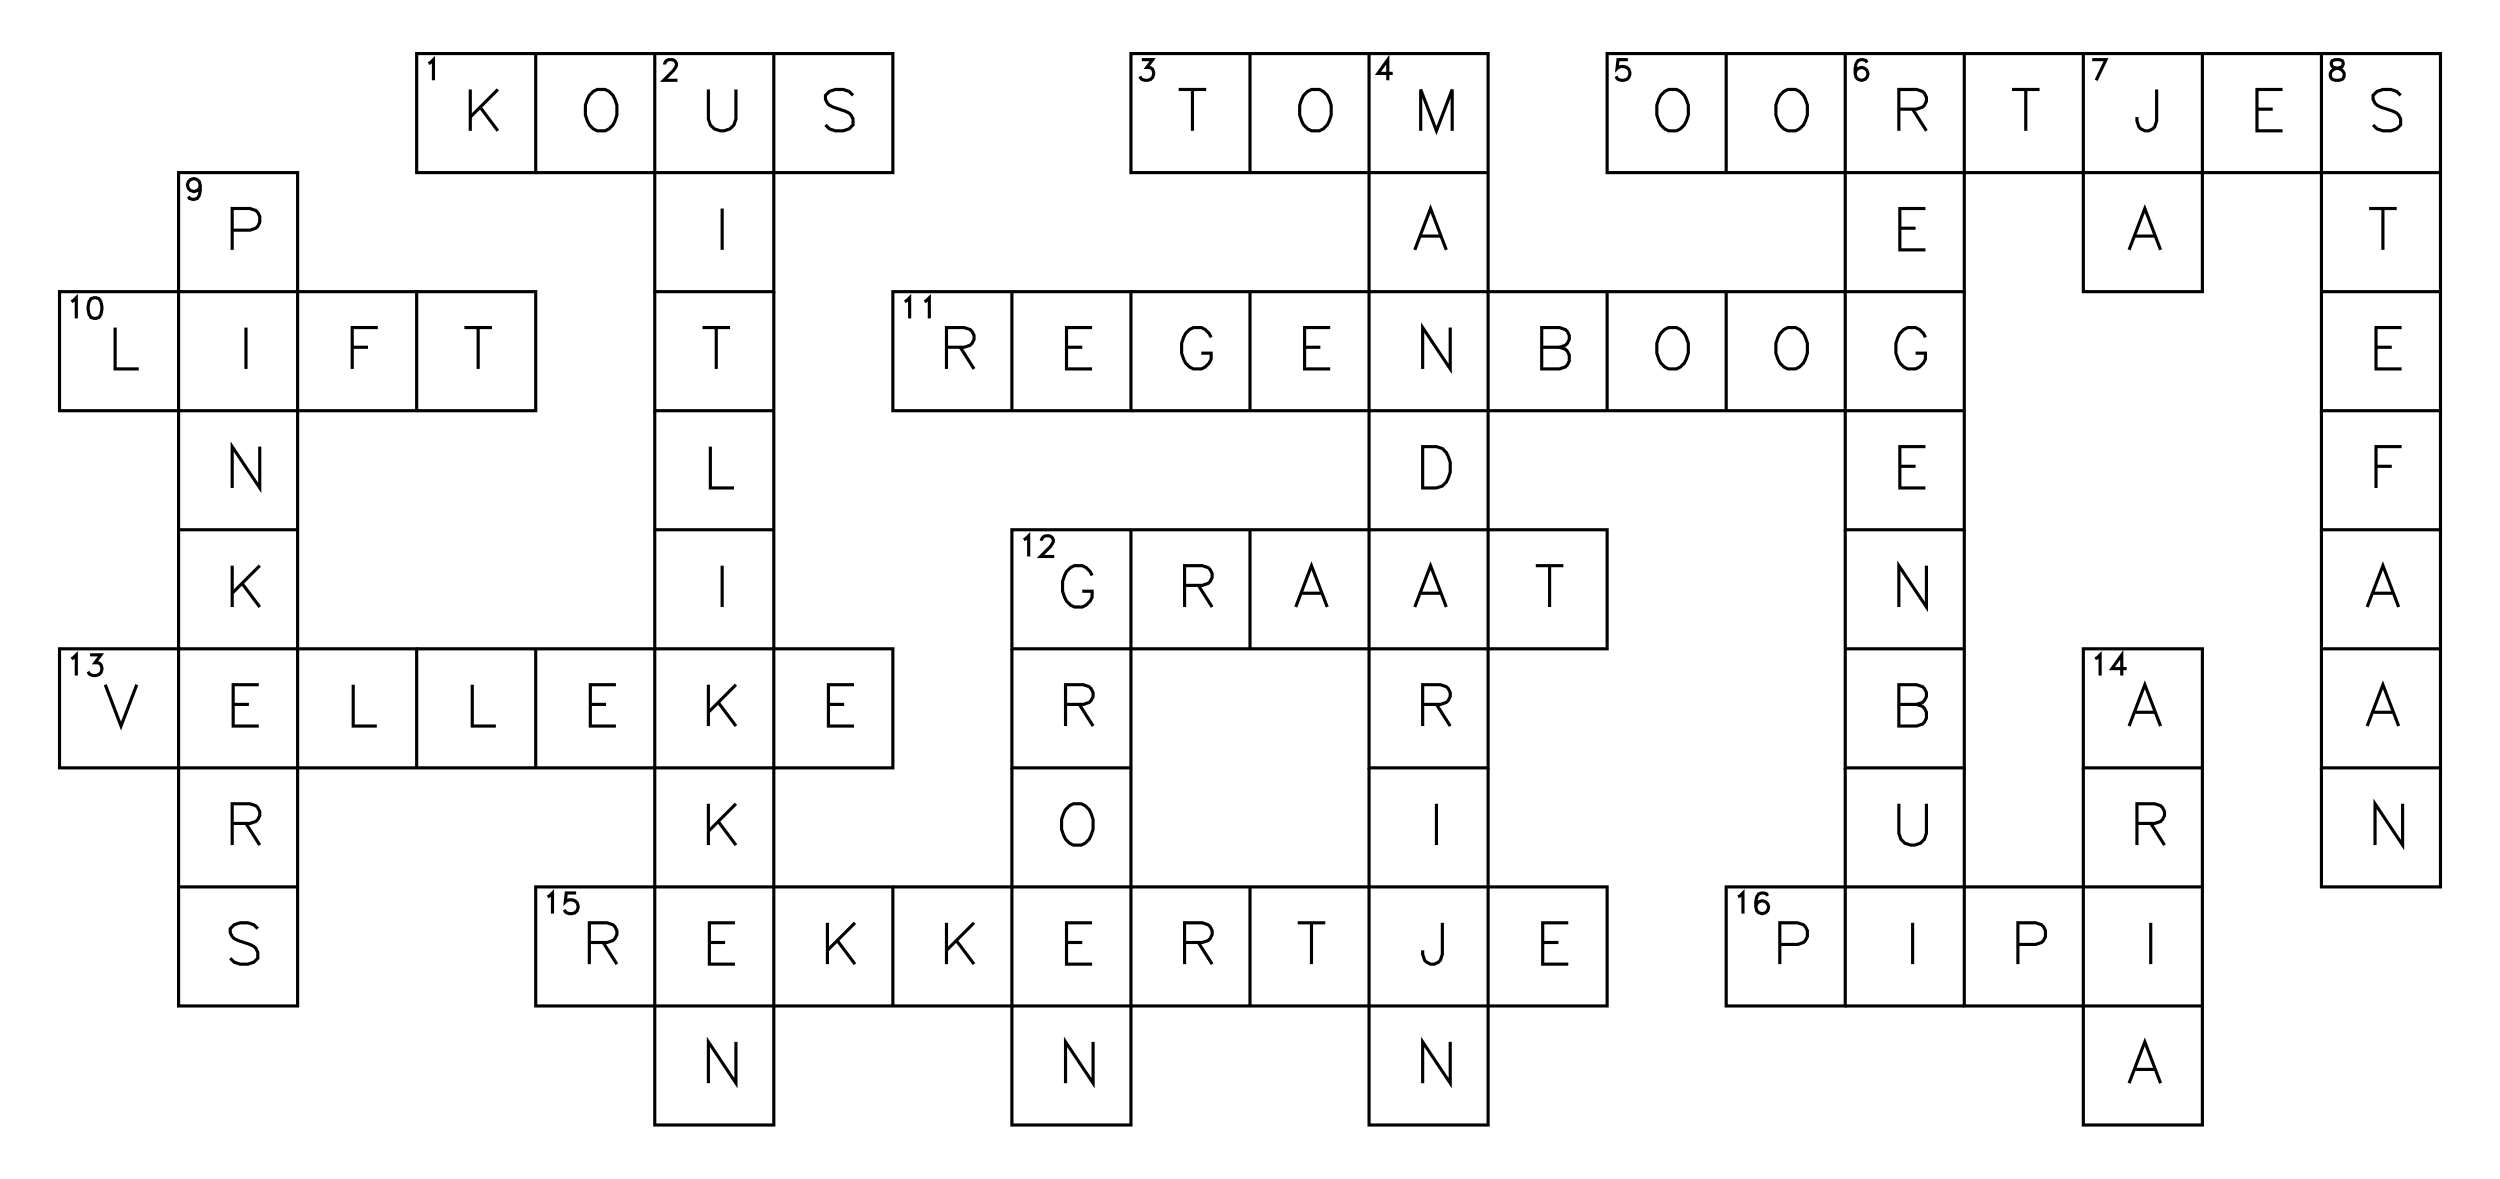 <?xml version="1.0" encoding="utf-8" ?>
<svg xmlns="http://www.w3.org/2000/svg" xmlns:cc="http://creativecommons.org/ns" xmlns:dc="http://purl.org/dc/elements/1.1/" xmlns:ev="http://www.w3.org/2001/xml-events" xmlns:inkscape="http://www.inkscape.org/namespaces/inkscape" xmlns:rdf="http://www.w3.org/1999/02/22-rdf-syntax-ns" xmlns:sodipodi="http://sodipodi.sourceforge.net/DTD/sodipodi-0.dtd" xmlns:xlink="http://www.w3.org/1999/xlink" baseProfile="tiny" height="9.9cm" version="1.2" viewBox="0 0 793.701 374.173" width="21.0cm">
  <defs/>
  <g fill="none" id="layer1" inkscape:groupmode="layer" inkscape:label="1" stroke="#000000" style="display:inline">
    <polygon points="132.284,17.008 132.284,54.803 132.284,54.803 170.079,54.803 170.079,54.803 207.874,54.803 207.874,54.803 207.874,17.008 207.874,17.008 170.079,17.008 170.079,17.008"/>
    <line x1="170.079" x2="170.079" y1="54.803" y2="17.008"/>
    <polyline points="136.048,20.177 136.673,19.865 136.673,19.865 137.611,18.927 137.611,18.927 137.611,25.49"/>
    <line x1="149.306" x2="149.306" y1="28.405" y2="41.531"/>
    <line x1="158.056" x2="149.306" y1="28.405" y2="37.156"/>
    <line x1="152.431" x2="158.056" y1="34.031" y2="41.531"/>
    <polygon points="189.601,28.405 188.351,29.03 188.351,29.03 187.101,30.28 187.101,30.28 186.476,31.53 186.476,31.53 185.851,33.406 185.851,33.406 185.851,36.531 185.851,36.531 186.476,38.406 186.476,38.406 187.101,39.656 187.101,39.656 188.351,40.906 188.351,40.906 189.601,41.531 189.601,41.531 192.101,41.531 192.101,41.531 193.351,40.906 193.351,40.906 194.601,39.656 194.601,39.656 195.226,38.406 195.226,38.406 195.851,36.531 195.851,36.531 195.851,33.406 195.851,33.406 195.226,31.53 195.226,31.53 194.601,30.28 194.601,30.28 193.351,29.03 193.351,29.03 192.101,28.405 192.101,28.405"/>
    <polyline points="245.669,17.008 283.465,17.008 283.465,17.008 283.465,54.803 283.465,54.803 245.669,54.803 245.669,54.803 245.669,92.598 245.669,92.598 207.874,92.598 207.874,92.598 207.874,54.803 207.874,54.803 245.669,54.803 245.669,54.803 245.669,17.008 245.669,17.008 207.874,17.008"/>
    <polyline points="211.014,20.49 211.014,20.177 211.014,20.177 211.326,19.552 211.326,19.552 211.639,19.24 211.639,19.24 212.264,18.927 212.264,18.927 213.514,18.927 213.514,18.927 214.139,19.24 214.139,19.24 214.451,19.552 214.451,19.552 214.764,20.177 214.764,20.177 214.764,20.802 214.764,20.802 214.451,21.427 214.451,21.427 213.826,22.365 213.826,22.365 210.701,25.49 210.701,25.49 215.076,25.49"/>
    <polyline points="224.897,28.405 224.897,37.781 224.897,37.781 225.522,39.656 225.522,39.656 226.772,40.906 226.772,40.906 228.647,41.531 228.647,41.531 229.897,41.531 229.897,41.531 231.772,40.906 231.772,40.906 233.022,39.656 233.022,39.656 233.647,37.781 233.647,37.781 233.647,28.405"/>
    <polyline points="270.817,30.28 269.567,29.03 269.567,29.03 267.692,28.405 267.692,28.405 265.192,28.405 265.192,28.405 263.317,29.03 263.317,29.03 262.067,30.28 262.067,30.28 262.067,31.53 262.067,31.53 262.692,32.781 262.692,32.781 263.317,33.406 263.317,33.406 264.567,34.031 264.567,34.031 268.317,35.281 268.317,35.281 269.567,35.906 269.567,35.906 270.192,36.531 270.192,36.531 270.817,37.781 270.817,37.781 270.817,39.656 270.817,39.656 269.567,40.906 269.567,40.906 267.692,41.531 267.692,41.531 265.192,41.531 265.192,41.531 263.317,40.906 263.317,40.906 262.067,39.656"/>
    <polygon points="359.055,17.008 359.055,54.803 359.055,54.803 396.85,54.803 396.85,54.803 434.646,54.803 434.646,54.803 434.646,17.008 434.646,17.008 396.85,17.008 396.85,17.008"/>
    <line x1="396.85" x2="396.85" y1="54.803" y2="17.008"/>
    <polyline points="362.507,18.927 365.945,18.927 365.945,18.927 364.07,21.427 364.07,21.427 365.007,21.427 365.007,21.427 365.632,21.74 365.632,21.74 365.945,22.052 365.945,22.052 366.257,22.99 366.257,22.99 366.257,23.615 366.257,23.615 365.945,24.552 365.945,24.552 365.32,25.177 365.32,25.177 364.382,25.49 364.382,25.49 363.445,25.49 363.445,25.49 362.507,25.177 362.507,25.177 362.195,24.865 362.195,24.865 361.882,24.24"/>
    <line x1="378.578" x2="378.578" y1="28.405" y2="41.531"/>
    <line x1="374.203" x2="382.953" y1="28.405" y2="28.405"/>
    <polygon points="416.373,28.405 415.123,29.03 415.123,29.03 413.873,30.28 413.873,30.28 413.248,31.53 413.248,31.53 412.623,33.406 412.623,33.406 412.623,36.531 412.623,36.531 413.248,38.406 413.248,38.406 413.873,39.656 413.873,39.656 415.123,40.906 415.123,40.906 416.373,41.531 416.373,41.531 418.873,41.531 418.873,41.531 420.123,40.906 420.123,40.906 421.373,39.656 421.373,39.656 421.998,38.406 421.998,38.406 422.623,36.531 422.623,36.531 422.623,33.406 422.623,33.406 421.998,31.53 421.998,31.53 421.373,30.28 421.373,30.28 420.123,29.03 420.123,29.03 418.873,28.405 418.873,28.405"/>
    <polyline points="472.441,54.803 472.441,92.598 472.441,92.598 434.646,92.598 434.646,92.598 434.646,54.803 434.646,54.803 472.441,54.803 472.441,54.803 472.441,17.008 472.441,17.008 434.646,17.008"/>
    <polyline points="440.598,25.49 440.598,18.927 440.598,18.927 437.473,23.302 437.473,23.302 442.16,23.302"/>
    <polyline points="461.043,41.531 461.043,28.405 461.043,28.405 456.043,41.531 456.043,41.531 451.043,28.405 451.043,28.405 451.043,41.531"/>
    <polygon points="510.236,17.008 510.236,54.803 510.236,54.803 548.032,54.803 548.032,54.803 585.827,54.803 585.827,54.803 585.827,17.008 585.827,17.008 548.032,17.008 548.032,17.008"/>
    <line x1="548.032" x2="548.032" y1="54.803" y2="17.008"/>
    <polyline points="516.813,18.927 513.688,18.927 513.688,18.927 513.376,21.74 513.376,21.74 513.688,21.427 513.688,21.427 514.626,21.115 514.626,21.115 515.563,21.115 515.563,21.115 516.501,21.427 516.501,21.427 517.126,22.052 517.126,22.052 517.438,22.99 517.438,22.99 517.438,23.615 517.438,23.615 517.126,24.552 517.126,24.552 516.501,25.177 516.501,25.177 515.563,25.49 515.563,25.49 514.626,25.49 514.626,25.49 513.688,25.177 513.688,25.177 513.376,24.865 513.376,24.865 513.063,24.24"/>
    <polygon points="529.759,28.405 528.509,29.03 528.509,29.03 527.259,30.28 527.259,30.28 526.634,31.53 526.634,31.53 526.009,33.406 526.009,33.406 526.009,36.531 526.009,36.531 526.634,38.406 526.634,38.406 527.259,39.656 527.259,39.656 528.509,40.906 528.509,40.906 529.759,41.531 529.759,41.531 532.259,41.531 532.259,41.531 533.509,40.906 533.509,40.906 534.759,39.656 534.759,39.656 535.384,38.406 535.384,38.406 536.009,36.531 536.009,36.531 536.009,33.406 536.009,33.406 535.384,31.53 535.384,31.53 534.759,30.28 534.759,30.28 533.509,29.03 533.509,29.03 532.259,28.405 532.259,28.405"/>
    <polygon points="567.554,28.405 566.304,29.03 566.304,29.03 565.054,30.28 565.054,30.28 564.429,31.53 564.429,31.53 563.804,33.406 563.804,33.406 563.804,36.531 563.804,36.531 564.429,38.406 564.429,38.406 565.054,39.656 565.054,39.656 566.304,40.906 566.304,40.906 567.554,41.531 567.554,41.531 570.054,41.531 570.054,41.531 571.304,40.906 571.304,40.906 572.554,39.656 572.554,39.656 573.179,38.406 573.179,38.406 573.804,36.531 573.804,36.531 573.804,33.406 573.804,33.406 573.179,31.53 573.179,31.53 572.554,30.28 572.554,30.28 571.304,29.03 571.304,29.03 570.054,28.405 570.054,28.405"/>
    <polyline points="623.622,17.008 661.417,17.008 661.417,17.008 699.213,17.008 699.213,17.008 699.213,54.803 699.213,54.803 699.213,92.598 699.213,92.598 661.417,92.598 661.417,92.598 661.417,54.803 661.417,54.803 623.622,54.803 623.622,54.803 623.622,92.598 623.622,92.598 585.827,92.598 585.827,92.598 585.827,54.803 585.827,54.803 623.622,54.803 623.622,54.803 623.622,17.008 623.622,17.008 585.827,17.008"/>
    <polyline points="592.716,19.865 592.404,19.24 592.404,19.24 591.466,18.927 591.466,18.927 590.841,18.927 590.841,18.927 589.904,19.24 589.904,19.24 589.279,20.177 589.279,20.177 588.966,21.74 588.966,21.74 588.966,23.302 588.966,23.302 589.279,24.552 589.279,24.552 589.904,25.177 589.904,25.177 590.841,25.49 590.841,25.49 591.154,25.49 591.154,25.49 592.091,25.177 592.091,25.177 592.716,24.552 592.716,24.552 593.029,23.615 593.029,23.615 593.029,23.302 593.029,23.302 592.716,22.365 592.716,22.365 592.091,21.74 592.091,21.74 591.154,21.427 591.154,21.427 590.841,21.427 590.841,21.427 589.904,21.74 589.904,21.74 589.279,22.365 589.279,22.365 588.966,23.302"/>
    <polyline points="602.849,34.656 608.474,34.656 608.474,34.656 610.349,34.031 610.349,34.031 610.974,33.406 610.974,33.406 611.599,32.156 611.599,32.156 611.599,30.905 611.599,30.905 610.974,29.655 610.974,29.655 610.349,29.03 610.349,29.03 608.474,28.405 608.474,28.405 602.849,28.405 602.849,28.405 602.849,41.531"/>
    <line x1="607.224" x2="611.599" y1="34.656" y2="41.531"/>
    <polyline points="699.213,17.008 737.008,17.008 737.008,17.008 774.803,17.008 774.803,17.008 774.803,54.803 774.803,54.803 774.803,92.598 774.803,92.598 774.803,130.394 774.803,130.394 737.008,130.394 737.008,130.394 737.008,92.598 737.008,92.598 737.008,54.803 737.008,54.803 699.213,54.803 699.213,54.803 661.417,54.803 661.417,54.803 661.417,17.008"/>
    <line x1="643.145" x2="643.145" y1="28.405" y2="41.531"/>
    <line x1="638.77" x2="647.52" y1="28.405" y2="28.405"/>
    <polyline points="664.245,18.927 668.62,18.927 668.62,18.927 665.495,25.49"/>
    <polyline points="684.69,28.405 684.69,38.406 684.69,38.406 684.065,40.281 684.065,40.281 683.44,40.906 683.44,40.906 682.19,41.531 682.19,41.531 680.94,41.531 680.94,41.531 679.69,40.906 679.69,40.906 679.065,40.281 679.065,40.281 678.44,38.406 678.44,38.406 678.44,37.156"/>
    <polyline points="774.803,54.803 737.008,54.803 737.008,54.803 737.008,17.008"/>
    <polyline points="724.673,28.405 716.548,28.405 716.548,28.405 716.548,41.531 716.548,41.531 724.673,41.531"/>
    <line x1="716.548" x2="721.548" y1="34.656" y2="34.656"/>
    <polygon points="741.398,18.927 740.46,19.24 740.46,19.24 740.148,19.865 740.148,19.865 740.148,20.49 740.148,20.49 740.46,21.115 740.46,21.115 741.085,21.427 741.085,21.427 742.335,21.74 742.335,21.74 743.273,22.052 743.273,22.052 743.898,22.677 743.898,22.677 744.21,23.302 744.21,23.302 744.21,24.24 744.21,24.24 743.898,24.865 743.898,24.865 743.585,25.177 743.585,25.177 742.648,25.49 742.648,25.49 741.398,25.49 741.398,25.49 740.46,25.177 740.46,25.177 740.148,24.865 740.148,24.865 739.835,24.24 739.835,24.24 739.835,23.302 739.835,23.302 740.148,22.677 740.148,22.677 740.773,22.052 740.773,22.052 741.71,21.74 741.71,21.74 742.96,21.427 742.96,21.427 743.585,21.115 743.585,21.115 743.898,20.49 743.898,20.49 743.898,19.865 743.898,19.865 743.585,19.24 743.585,19.24 742.648,18.927 742.648,18.927"/>
    <polyline points="762.155,30.28 760.905,29.03 760.905,29.03 759.03,28.405 759.03,28.405 756.53,28.405 756.53,28.405 754.655,29.03 754.655,29.03 753.405,30.28 753.405,30.28 753.405,31.53 753.405,31.53 754.03,32.781 754.03,32.781 754.655,33.406 754.655,33.406 755.905,34.031 755.905,34.031 759.655,35.281 759.655,35.281 760.905,35.906 760.905,35.906 761.53,36.531 761.53,36.531 762.155,37.781 762.155,37.781 762.155,39.656 762.155,39.656 760.905,40.906 760.905,40.906 759.03,41.531 759.03,41.531 756.53,41.531 756.53,41.531 754.655,40.906 754.655,40.906 753.405,39.656"/>
    <polygon points="56.693,54.803 56.693,92.598 56.693,92.598 18.898,92.598 18.898,92.598 18.898,130.394 18.898,130.394 56.693,130.394 56.693,130.394 94.488,130.394 94.488,130.394 132.284,130.394 132.284,130.394 132.284,92.598 132.284,92.598 94.488,92.598 94.488,92.598 94.488,54.803 94.488,54.803"/>
    <polyline points="132.284,243.78 94.488,243.78 94.488,243.78 94.488,205.984 94.488,205.984 56.693,205.984 56.693,205.984 56.693,243.78 56.693,243.78 18.898,243.78 18.898,243.78 18.898,205.984 18.898,205.984 56.693,205.984 56.693,205.984 56.693,168.189 56.693,168.189 56.693,130.394 56.693,130.394 56.693,92.598 56.693,92.598 94.488,92.598 94.488,92.598 94.488,130.394 94.488,130.394 94.488,168.189 94.488,168.189 94.488,205.984 94.488,205.984 132.284,205.984 132.284,205.984 132.284,243.78 132.284,243.78 170.079,243.78 170.079,243.78 207.874,243.78 207.874,243.78 245.669,243.78 245.669,243.78 245.669,205.984 245.669,205.984 245.669,168.189 245.669,168.189 245.669,130.394 245.669,130.394 245.669,92.598"/>
    <polyline points="63.583,58.91 63.27,59.847 63.27,59.847 62.645,60.472 62.645,60.472 61.708,60.785 61.708,60.785 61.395,60.785 61.395,60.785 60.458,60.472 60.458,60.472 59.833,59.847 59.833,59.847 59.52,58.91 59.52,58.91 59.52,58.597 59.52,58.597 59.833,57.66 59.833,57.66 60.458,57.035 60.458,57.035 61.395,56.722 61.395,56.722 61.708,56.722 61.708,56.722 62.645,57.035 62.645,57.035 63.27,57.66 63.27,57.66 63.583,58.91 63.583,58.91 63.583,60.472 63.583,60.472 63.27,62.035 63.27,62.035 62.645,62.972 62.645,62.972 61.708,63.285 61.708,63.285 61.083,63.285 61.083,63.285 60.145,62.972 60.145,62.972 59.833,62.347"/>
    <polyline points="73.716,73.076 79.341,73.076 79.341,73.076 81.216,72.451 81.216,72.451 81.841,71.826 81.841,71.826 82.466,70.576 82.466,70.576 82.466,68.701 82.466,68.701 81.841,67.451 81.841,67.451 81.216,66.826 81.216,66.826 79.341,66.201 79.341,66.201 73.716,66.201 73.716,66.201 73.716,79.326"/>
    <line x1="229.272" x2="229.272" y1="66.201" y2="79.326"/>
    <polyline points="459.168,79.326 454.168,66.201 454.168,66.201 449.168,79.326"/>
    <line x1="451.043" x2="457.293" y1="74.951" y2="74.951"/>
    <polyline points="611.287,66.201 603.162,66.201 603.162,66.201 603.162,79.326 603.162,79.326 611.287,79.326"/>
    <line x1="603.162" x2="608.162" y1="72.451" y2="72.451"/>
    <polyline points="685.94,79.326 680.94,66.201 680.94,66.201 675.94,79.326"/>
    <line x1="677.815" x2="684.065" y1="74.951" y2="74.951"/>
    <line x1="737.008" x2="774.803" y1="92.598" y2="92.598"/>
    <line x1="756.53" x2="756.53" y1="66.201" y2="79.326"/>
    <line x1="752.155" x2="760.905" y1="66.201" y2="66.201"/>
    <polyline points="22.662,95.768 23.287,95.455 23.287,95.455 24.225,94.518 24.225,94.518 24.225,101.08"/>
    <polygon points="29.85,94.518 28.912,94.83 28.912,94.83 28.287,95.768 28.287,95.768 27.975,97.33 27.975,97.33 27.975,98.268 27.975,98.268 28.287,99.83 28.287,99.83 28.912,100.768 28.912,100.768 29.85,101.08 29.85,101.08 30.475,101.08 30.475,101.08 31.412,100.768 31.412,100.768 32.037,99.83 32.037,99.83 32.35,98.268 32.35,98.268 32.35,97.33 32.35,97.33 32.037,95.768 32.037,95.768 31.412,94.83 31.412,94.83 30.475,94.518 30.475,94.518"/>
    <polyline points="36.545,103.996 36.545,117.121 36.545,117.121 44.045,117.121"/>
    <line x1="78.091" x2="78.091" y1="103.996" y2="117.121"/>
    <polyline points="119.948,103.996 111.823,103.996 111.823,103.996 111.823,117.121"/>
    <line x1="111.823" x2="116.823" y1="110.246" y2="110.246"/>
    <polyline points="132.284,130.394 170.079,130.394 170.079,130.394 170.079,92.598 170.079,92.598 132.284,92.598"/>
    <line x1="151.806" x2="151.806" y1="103.996" y2="117.121"/>
    <line x1="147.431" x2="156.181" y1="103.996" y2="103.996"/>
    <polyline points="207.874,92.598 207.874,130.394 207.874,130.394 245.669,130.394"/>
    <line x1="227.397" x2="227.397" y1="103.996" y2="117.121"/>
    <line x1="223.022" x2="231.772" y1="103.996" y2="103.996"/>
    <polygon points="283.465,92.598 283.465,130.394 283.465,130.394 321.26,130.394 321.26,130.394 359.055,130.394 359.055,130.394 359.055,92.598 359.055,92.598 321.26,92.598 321.26,92.598"/>
    <line x1="321.26" x2="321.26" y1="130.394" y2="92.598"/>
    <polyline points="287.229,95.768 287.854,95.455 287.854,95.455 288.792,94.518 288.792,94.518 288.792,101.08"/>
    <polyline points="293.479,95.768 294.104,95.455 294.104,95.455 295.042,94.518 295.042,94.518 295.042,101.08"/>
    <polyline points="300.487,110.246 306.112,110.246 306.112,110.246 307.987,109.621 307.987,109.621 308.612,108.996 308.612,108.996 309.237,107.746 309.237,107.746 309.237,106.496 309.237,106.496 308.612,105.246 308.612,105.246 307.987,104.621 307.987,104.621 306.112,103.996 306.112,103.996 300.487,103.996 300.487,103.996 300.487,117.121"/>
    <line x1="304.862" x2="309.237" y1="110.246" y2="117.121"/>
    <polyline points="346.72,103.996 338.595,103.996 338.595,103.996 338.595,117.121 338.595,117.121 346.72,117.121"/>
    <line x1="338.595" x2="343.595" y1="110.246" y2="110.246"/>
    <polyline points="359.055,130.394 396.85,130.394 396.85,130.394 434.646,130.394 434.646,130.394 434.646,92.598 434.646,92.598 396.85,92.598 396.85,92.598 359.055,92.598"/>
    <line x1="396.85" x2="396.85" y1="130.394" y2="92.598"/>
    <polyline points="384.515,107.121 383.89,105.871 383.89,105.871 382.64,104.621 382.64,104.621 381.39,103.996 381.39,103.996 378.89,103.996 378.89,103.996 377.64,104.621 377.64,104.621 376.39,105.871 376.39,105.871 375.765,107.121 375.765,107.121 375.14,108.996 375.14,108.996 375.14,112.121 375.14,112.121 375.765,113.996 375.765,113.996 376.39,115.246 376.39,115.246 377.64,116.496 377.64,116.496 378.89,117.121 378.89,117.121 381.39,117.121 381.39,117.121 382.64,116.496 382.64,116.496 383.89,115.246 383.89,115.246 384.515,113.996 384.515,113.996 384.515,112.121 384.515,112.121 381.39,112.121"/>
    <polyline points="422.31,103.996 414.185,103.996 414.185,103.996 414.185,117.121 414.185,117.121 422.31,117.121"/>
    <line x1="414.185" x2="419.185" y1="110.246" y2="110.246"/>
    <polyline points="510.236,130.394 472.441,130.394 472.441,130.394 472.441,168.189 472.441,168.189 434.646,168.189 434.646,168.189 434.646,130.394 434.646,130.394 472.441,130.394 472.441,130.394 472.441,92.598 472.441,92.598 510.236,92.598 510.236,92.598 510.236,130.394 510.236,130.394 548.032,130.394 548.032,130.394 585.827,130.394 585.827,130.394 585.827,92.598 585.827,92.598 548.032,92.598 548.032,92.598 510.236,92.598"/>
    <polyline points="460.418,103.996 460.418,117.121 460.418,117.121 451.668,103.996 451.668,103.996 451.668,117.121"/>
    <polygon points="489.464,103.996 489.464,117.121 489.464,117.121 495.089,117.121 495.089,117.121 496.964,116.496 496.964,116.496 497.589,115.871 497.589,115.871 498.214,114.621 498.214,114.621 498.214,112.746 498.214,112.746 497.589,111.496 497.589,111.496 496.964,110.871 496.964,110.871 495.089,110.246 495.089,110.246 496.964,109.621 496.964,109.621 497.589,108.996 497.589,108.996 498.214,107.746 498.214,107.746 498.214,106.496 498.214,106.496 497.589,105.246 497.589,105.246 496.964,104.621 496.964,104.621 495.089,103.996 495.089,103.996"/>
    <line x1="489.464" x2="495.089" y1="110.246" y2="110.246"/>
    <line x1="548.032" x2="548.032" y1="130.394" y2="92.598"/>
    <polygon points="529.759,103.996 528.509,104.621 528.509,104.621 527.259,105.871 527.259,105.871 526.634,107.121 526.634,107.121 526.009,108.996 526.009,108.996 526.009,112.121 526.009,112.121 526.634,113.996 526.634,113.996 527.259,115.246 527.259,115.246 528.509,116.496 528.509,116.496 529.759,117.121 529.759,117.121 532.259,117.121 532.259,117.121 533.509,116.496 533.509,116.496 534.759,115.246 534.759,115.246 535.384,113.996 535.384,113.996 536.009,112.121 536.009,112.121 536.009,108.996 536.009,108.996 535.384,107.121 535.384,107.121 534.759,105.871 534.759,105.871 533.509,104.621 533.509,104.621 532.259,103.996 532.259,103.996"/>
    <polygon points="567.554,103.996 566.304,104.621 566.304,104.621 565.054,105.871 565.054,105.871 564.429,107.121 564.429,107.121 563.804,108.996 563.804,108.996 563.804,112.121 563.804,112.121 564.429,113.996 564.429,113.996 565.054,115.246 565.054,115.246 566.304,116.496 566.304,116.496 567.554,117.121 567.554,117.121 570.054,117.121 570.054,117.121 571.304,116.496 571.304,116.496 572.554,115.246 572.554,115.246 573.179,113.996 573.179,113.996 573.804,112.121 573.804,112.121 573.804,108.996 573.804,108.996 573.179,107.121 573.179,107.121 572.554,105.871 572.554,105.871 571.304,104.621 571.304,104.621 570.054,103.996 570.054,103.996"/>
    <polyline points="623.622,130.394 623.622,168.189 623.622,168.189 585.827,168.189 585.827,168.189 585.827,130.394 585.827,130.394 623.622,130.394 623.622,130.394 623.622,92.598"/>
    <polyline points="611.287,107.121 610.662,105.871 610.662,105.871 609.412,104.621 609.412,104.621 608.162,103.996 608.162,103.996 605.662,103.996 605.662,103.996 604.412,104.621 604.412,104.621 603.162,105.871 603.162,105.871 602.537,107.121 602.537,107.121 601.912,108.996 601.912,108.996 601.912,112.121 601.912,112.121 602.537,113.996 602.537,113.996 603.162,115.246 603.162,115.246 604.412,116.496 604.412,116.496 605.662,117.121 605.662,117.121 608.162,117.121 608.162,117.121 609.412,116.496 609.412,116.496 610.662,115.246 610.662,115.246 611.287,113.996 611.287,113.996 611.287,112.121 611.287,112.121 608.162,112.121"/>
    <polyline points="762.468,103.996 754.343,103.996 754.343,103.996 754.343,117.121 754.343,117.121 762.468,117.121"/>
    <line x1="754.343" x2="759.343" y1="110.246" y2="110.246"/>
    <line x1="56.693" x2="94.488" y1="168.189" y2="168.189"/>
    <polyline points="82.466,141.791 82.466,154.916 82.466,154.916 73.716,141.791 73.716,141.791 73.716,154.916"/>
    <polyline points="207.874,130.394 207.874,168.189 207.874,168.189 245.669,168.189"/>
    <polyline points="225.522,141.791 225.522,154.916 225.522,154.916 233.022,154.916"/>
    <polygon points="451.668,141.791 451.668,154.916 451.668,154.916 456.043,154.916 456.043,154.916 457.918,154.291 457.918,154.291 459.168,153.041 459.168,153.041 459.793,151.791 459.793,151.791 460.418,149.916 460.418,149.916 460.418,146.791 460.418,146.791 459.793,144.916 459.793,144.916 459.168,143.666 459.168,143.666 457.918,142.416 457.918,142.416 456.043,141.791 456.043,141.791"/>
    <polyline points="611.287,141.791 603.162,141.791 603.162,141.791 603.162,154.916 603.162,154.916 611.287,154.916"/>
    <line x1="603.162" x2="608.162" y1="148.041" y2="148.041"/>
    <polyline points="737.008,130.394 737.008,168.189 737.008,168.189 774.803,168.189 774.803,168.189 774.803,130.394"/>
    <polyline points="762.468,141.791 754.343,141.791 754.343,141.791 754.343,154.916"/>
    <line x1="754.343" x2="759.343" y1="148.041" y2="148.041"/>
    <line x1="73.716" x2="73.716" y1="179.587" y2="192.712"/>
    <line x1="82.466" x2="73.716" y1="179.587" y2="188.337"/>
    <line x1="76.841" x2="82.466" y1="185.212" y2="192.712"/>
    <polyline points="207.874,168.189 207.874,205.984 207.874,205.984 170.079,205.984 170.079,205.984 132.284,205.984"/>
    <polyline points="283.465,319.37 245.669,319.37 245.669,319.37 245.669,357.165 245.669,357.165 207.874,357.165 207.874,357.165 207.874,319.37 207.874,319.37 207.874,281.575 207.874,281.575 207.874,243.78 207.874,243.78 207.874,205.984 207.874,205.984 245.669,205.984 245.669,205.984 283.465,205.984 283.465,205.984 283.465,243.78 283.465,243.78 245.669,243.78 245.669,243.78 245.669,281.575 245.669,281.575 207.874,281.575 207.874,281.575 170.079,281.575 170.079,281.575 170.079,319.37 170.079,319.37 207.874,319.37 207.874,319.37 245.669,319.37 245.669,319.37 245.669,281.575 245.669,281.575 283.465,281.575 283.465,281.575 283.465,319.37 283.465,319.37 321.26,319.37 321.26,319.37 321.26,281.575 321.26,281.575 359.055,281.575 359.055,281.575 359.055,243.78 359.055,243.78 359.055,205.984 359.055,205.984 396.85,205.984 396.85,205.984 434.646,205.984 434.646,205.984 434.646,168.189 434.646,168.189 396.85,168.189 396.85,168.189 359.055,168.189 359.055,168.189 321.26,168.189 321.26,168.189 321.26,205.984 321.26,205.984 359.055,205.984 359.055,205.984 359.055,168.189"/>
    <line x1="229.272" x2="229.272" y1="179.587" y2="192.712"/>
    <polyline points="325.025,171.358 325.65,171.046 325.65,171.046 326.587,170.108 326.587,170.108 326.587,176.671"/>
    <polyline points="330.65,171.671 330.65,171.358 330.65,171.358 330.962,170.733 330.962,170.733 331.275,170.421 331.275,170.421 331.9,170.108 331.9,170.108 333.15,170.108 333.15,170.108 333.775,170.421 333.775,170.421 334.087,170.733 334.087,170.733 334.4,171.358 334.4,171.358 334.4,171.983 334.4,171.983 334.087,172.608 334.087,172.608 333.462,173.546 333.462,173.546 330.337,176.671 330.337,176.671 334.712,176.671"/>
    <polyline points="346.72,182.712 346.095,181.462 346.095,181.462 344.845,180.212 344.845,180.212 343.595,179.587 343.595,179.587 341.095,179.587 341.095,179.587 339.845,180.212 339.845,180.212 338.595,181.462 338.595,181.462 337.97,182.712 337.97,182.712 337.345,184.587 337.345,184.587 337.345,187.712 337.345,187.712 337.97,189.587 337.97,189.587 338.595,190.837 338.595,190.837 339.845,192.087 339.845,192.087 341.095,192.712 341.095,192.712 343.595,192.712 343.595,192.712 344.845,192.087 344.845,192.087 346.095,190.837 346.095,190.837 346.72,189.587 346.72,189.587 346.72,187.712 346.72,187.712 343.595,187.712"/>
    <line x1="396.85" x2="396.85" y1="205.984" y2="168.189"/>
    <polyline points="376.078,185.837 381.703,185.837 381.703,185.837 383.578,185.212 383.578,185.212 384.203,184.587 384.203,184.587 384.828,183.337 384.828,183.337 384.828,182.087 384.828,182.087 384.203,180.837 384.203,180.837 383.578,180.212 383.578,180.212 381.703,179.587 381.703,179.587 376.078,179.587 376.078,179.587 376.078,192.712"/>
    <line x1="380.453" x2="384.828" y1="185.837" y2="192.712"/>
    <polyline points="421.373,192.712 416.373,179.587 416.373,179.587 411.373,192.712"/>
    <line x1="413.248" x2="419.498" y1="188.337" y2="188.337"/>
    <polygon points="434.646,205.984 472.441,205.984 472.441,205.984 510.236,205.984 510.236,205.984 510.236,168.189 510.236,168.189 472.441,168.189 472.441,168.189 472.441,205.984 472.441,205.984 472.441,243.78 472.441,243.78 434.646,243.78 434.646,243.78"/>
    <polyline points="459.168,192.712 454.168,179.587 454.168,179.587 449.168,192.712"/>
    <line x1="451.043" x2="457.293" y1="188.337" y2="188.337"/>
    <line x1="491.964" x2="491.964" y1="179.587" y2="192.712"/>
    <line x1="487.589" x2="496.339" y1="179.587" y2="179.587"/>
    <polyline points="585.827,168.189 585.827,205.984 585.827,205.984 585.827,243.78 585.827,243.78 623.622,243.78 623.622,243.78 623.622,205.984 623.622,205.984 623.622,168.189"/>
    <line x1="585.827" x2="623.622" y1="205.984" y2="205.984"/>
    <polyline points="611.599,179.587 611.599,192.712 611.599,192.712 602.849,179.587 602.849,179.587 602.849,192.712"/>
    <polyline points="737.008,168.189 737.008,205.984 737.008,205.984 737.008,243.78 737.008,243.78 774.803,243.78 774.803,243.78 774.803,205.984 774.803,205.984 774.803,168.189"/>
    <line x1="737.008" x2="774.803" y1="205.984" y2="205.984"/>
    <polyline points="761.53,192.712 756.53,179.587 756.53,179.587 751.53,192.712"/>
    <line x1="753.405" x2="759.655" y1="188.337" y2="188.337"/>
    <polyline points="22.662,209.154 23.287,208.841 23.287,208.841 24.225,207.904 24.225,207.904 24.225,214.466"/>
    <polyline points="28.6,207.904 32.037,207.904 32.037,207.904 30.162,210.404 30.162,210.404 31.1,210.404 31.1,210.404 31.725,210.716 31.725,210.716 32.037,211.029 32.037,211.029 32.35,211.966 32.35,211.966 32.35,212.591 32.35,212.591 32.037,213.529 32.037,213.529 31.412,214.154 31.412,214.154 30.475,214.466 30.475,214.466 29.537,214.466 29.537,214.466 28.6,214.154 28.6,214.154 28.287,213.841 28.287,213.841 27.975,213.216"/>
    <polyline points="33.42,217.382 38.42,230.507 38.42,230.507 43.42,217.382"/>
    <polyline points="56.693,281.575 56.693,243.78 56.693,243.78 94.488,243.78 94.488,243.78 94.488,281.575 94.488,281.575 94.488,319.37 94.488,319.37 56.693,319.37 56.693,319.37 56.693,281.575 56.693,281.575 94.488,281.575"/>
    <polyline points="82.153,217.382 74.028,217.382 74.028,217.382 74.028,230.507 74.028,230.507 82.153,230.507"/>
    <line x1="74.028" x2="79.028" y1="223.632" y2="223.632"/>
    <polyline points="112.136,217.382 112.136,230.507 112.136,230.507 119.636,230.507"/>
    <line x1="170.079" x2="170.079" y1="243.78" y2="205.984"/>
    <polyline points="149.931,217.382 149.931,230.507 149.931,230.507 157.431,230.507"/>
    <polyline points="195.539,217.382 187.414,217.382 187.414,217.382 187.414,230.507 187.414,230.507 195.539,230.507"/>
    <line x1="187.414" x2="192.414" y1="223.632" y2="223.632"/>
    <line x1="224.897" x2="224.897" y1="217.382" y2="230.507"/>
    <line x1="233.647" x2="224.897" y1="217.382" y2="226.132"/>
    <line x1="228.022" x2="233.647" y1="223.007" y2="230.507"/>
    <polyline points="271.129,217.382 263.004,217.382 263.004,217.382 263.004,230.507 263.004,230.507 271.129,230.507"/>
    <line x1="263.004" x2="268.004" y1="223.632" y2="223.632"/>
    <polyline points="321.26,205.984 321.26,243.78 321.26,243.78 359.055,243.78"/>
    <polyline points="338.283,223.632 343.908,223.632 343.908,223.632 345.783,223.007 345.783,223.007 346.408,222.382 346.408,222.382 347.033,221.132 347.033,221.132 347.033,219.882 347.033,219.882 346.408,218.632 346.408,218.632 345.783,218.007 345.783,218.007 343.908,217.382 343.908,217.382 338.283,217.382 338.283,217.382 338.283,230.507"/>
    <line x1="342.658" x2="347.033" y1="223.632" y2="230.507"/>
    <polyline points="451.668,223.632 457.293,223.632 457.293,223.632 459.168,223.007 459.168,223.007 459.793,222.382 459.793,222.382 460.418,221.132 460.418,221.132 460.418,219.882 460.418,219.882 459.793,218.632 459.793,218.632 459.168,218.007 459.168,218.007 457.293,217.382 457.293,217.382 451.668,217.382 451.668,217.382 451.668,230.507"/>
    <line x1="456.043" x2="460.418" y1="223.632" y2="230.507"/>
    <polygon points="602.849,217.382 602.849,230.507 602.849,230.507 608.474,230.507 608.474,230.507 610.349,229.882 610.349,229.882 610.974,229.257 610.974,229.257 611.599,228.007 611.599,228.007 611.599,226.132 611.599,226.132 610.974,224.882 610.974,224.882 610.349,224.257 610.349,224.257 608.474,223.632 608.474,223.632 610.349,223.007 610.349,223.007 610.974,222.382 610.974,222.382 611.599,221.132 611.599,221.132 611.599,219.882 611.599,219.882 610.974,218.632 610.974,218.632 610.349,218.007 610.349,218.007 608.474,217.382 608.474,217.382"/>
    <line x1="602.849" x2="608.474" y1="223.632" y2="223.632"/>
    <polygon points="661.417,205.984 661.417,243.78 661.417,243.78 699.213,243.78 699.213,243.78 699.213,205.984 699.213,205.984"/>
    <polyline points="665.182,209.154 665.807,208.841 665.807,208.841 666.745,207.904 666.745,207.904 666.745,214.466"/>
    <polyline points="673.62,214.466 673.62,207.904 673.62,207.904 670.495,212.279 670.495,212.279 675.182,212.279"/>
    <polyline points="685.94,230.507 680.94,217.382 680.94,217.382 675.94,230.507"/>
    <line x1="677.815" x2="684.065" y1="226.132" y2="226.132"/>
    <polyline points="761.53,230.507 756.53,217.382 756.53,217.382 751.53,230.507"/>
    <line x1="753.405" x2="759.655" y1="226.132" y2="226.132"/>
    <polyline points="73.716,261.427 79.341,261.427 79.341,261.427 81.216,260.802 81.216,260.802 81.841,260.177 81.841,260.177 82.466,258.927 82.466,258.927 82.466,257.677 82.466,257.677 81.841,256.427 81.841,256.427 81.216,255.802 81.216,255.802 79.341,255.177 79.341,255.177 73.716,255.177 73.716,255.177 73.716,268.302"/>
    <line x1="78.091" x2="82.466" y1="261.427" y2="268.302"/>
    <line x1="224.897" x2="224.897" y1="255.177" y2="268.302"/>
    <line x1="233.647" x2="224.897" y1="255.177" y2="263.927"/>
    <line x1="228.022" x2="233.647" y1="260.802" y2="268.302"/>
    <polyline points="321.26,243.78 321.26,281.575 321.26,281.575 283.465,281.575"/>
    <polygon points="340.783,255.177 339.533,255.802 339.533,255.802 338.283,257.052 338.283,257.052 337.658,258.302 337.658,258.302 337.033,260.177 337.033,260.177 337.033,263.302 337.033,263.302 337.658,265.177 337.658,265.177 338.283,266.427 338.283,266.427 339.533,267.677 339.533,267.677 340.783,268.302 340.783,268.302 343.283,268.302 343.283,268.302 344.533,267.677 344.533,267.677 345.783,266.427 345.783,266.427 346.408,265.177 346.408,265.177 347.033,263.302 347.033,263.302 347.033,260.177 347.033,260.177 346.408,258.302 346.408,258.302 345.783,257.052 345.783,257.052 344.533,255.802 344.533,255.802 343.283,255.177 343.283,255.177"/>
    <polyline points="434.646,243.78 434.646,281.575 434.646,281.575 472.441,281.575 472.441,281.575 472.441,243.78"/>
    <line x1="456.043" x2="456.043" y1="255.177" y2="268.302"/>
    <polyline points="585.827,243.78 585.827,281.575 585.827,281.575 623.622,281.575 623.622,281.575 623.622,243.78"/>
    <polyline points="602.849,255.177 602.849,264.552 602.849,264.552 603.474,266.427 603.474,266.427 604.724,267.677 604.724,267.677 606.599,268.302 606.599,268.302 607.849,268.302 607.849,268.302 609.724,267.677 609.724,267.677 610.974,266.427 610.974,266.427 611.599,264.552 611.599,264.552 611.599,255.177"/>
    <polyline points="661.417,243.78 661.417,281.575 661.417,281.575 623.622,281.575 623.622,281.575 623.622,319.37 623.622,319.37 661.417,319.37 661.417,319.37 661.417,357.165 661.417,357.165 699.213,357.165 699.213,357.165 699.213,319.37 699.213,319.37 699.213,281.575 699.213,281.575 699.213,243.78"/>
    <polyline points="699.213,319.37 661.417,319.37 661.417,319.37 661.417,281.575 661.417,281.575 699.213,281.575"/>
    <polyline points="678.44,261.427 684.065,261.427 684.065,261.427 685.94,260.802 685.94,260.802 686.565,260.177 686.565,260.177 687.19,258.927 687.19,258.927 687.19,257.677 687.19,257.677 686.565,256.427 686.565,256.427 685.94,255.802 685.94,255.802 684.065,255.177 684.065,255.177 678.44,255.177 678.44,255.177 678.44,268.302"/>
    <line x1="682.815" x2="687.19" y1="261.427" y2="268.302"/>
    <polyline points="737.008,243.78 737.008,281.575 737.008,281.575 774.803,281.575 774.803,281.575 774.803,243.78"/>
    <polyline points="762.78,255.177 762.78,268.302 762.78,268.302 754.03,255.177 754.03,255.177 754.03,268.302"/>
    <polyline points="81.841,294.847 80.591,293.597 80.591,293.597 78.716,292.972 78.716,292.972 76.216,292.972 76.216,292.972 74.341,293.597 74.341,293.597 73.091,294.847 73.091,294.847 73.091,296.097 73.091,296.097 73.716,297.347 73.716,297.347 74.341,297.972 74.341,297.972 75.591,298.597 75.591,298.597 79.341,299.847 79.341,299.847 80.591,300.472 80.591,300.472 81.216,301.097 81.216,301.097 81.841,302.347 81.841,302.347 81.841,304.222 81.841,304.222 80.591,305.472 80.591,305.472 78.716,306.097 78.716,306.097 76.216,306.097 76.216,306.097 74.341,305.472 74.341,305.472 73.091,304.222"/>
    <polyline points="173.844,284.744 174.469,284.432 174.469,284.432 175.406,283.494 175.406,283.494 175.406,290.057"/>
    <polyline points="182.906,283.494 179.781,283.494 179.781,283.494 179.469,286.307 179.469,286.307 179.781,285.994 179.781,285.994 180.719,285.682 180.719,285.682 181.656,285.682 181.656,285.682 182.594,285.994 182.594,285.994 183.219,286.619 183.219,286.619 183.531,287.557 183.531,287.557 183.531,288.182 183.531,288.182 183.219,289.119 183.219,289.119 182.594,289.744 182.594,289.744 181.656,290.057 181.656,290.057 180.719,290.057 180.719,290.057 179.781,289.744 179.781,289.744 179.469,289.432 179.469,289.432 179.156,288.807"/>
    <polyline points="187.101,299.222 192.726,299.222 192.726,299.222 194.601,298.597 194.601,298.597 195.226,297.972 195.226,297.972 195.851,296.722 195.851,296.722 195.851,295.472 195.851,295.472 195.226,294.222 195.226,294.222 194.601,293.597 194.601,293.597 192.726,292.972 192.726,292.972 187.101,292.972 187.101,292.972 187.101,306.097"/>
    <line x1="191.476" x2="195.851" y1="299.222" y2="306.097"/>
    <polyline points="233.334,292.972 225.209,292.972 225.209,292.972 225.209,306.097 225.209,306.097 233.334,306.097"/>
    <line x1="225.209" x2="230.209" y1="299.222" y2="299.222"/>
    <line x1="262.692" x2="262.692" y1="292.972" y2="306.097"/>
    <line x1="271.442" x2="262.692" y1="292.972" y2="301.722"/>
    <line x1="265.817" x2="271.442" y1="298.597" y2="306.097"/>
    <line x1="300.487" x2="300.487" y1="292.972" y2="306.097"/>
    <line x1="309.237" x2="300.487" y1="292.972" y2="301.722"/>
    <line x1="303.612" x2="309.237" y1="298.597" y2="306.097"/>
    <polyline points="396.85,319.37 359.055,319.37 359.055,319.37 359.055,357.165 359.055,357.165 321.26,357.165 321.26,357.165 321.26,319.37 321.26,319.37 359.055,319.37 359.055,319.37 359.055,281.575 359.055,281.575 396.85,281.575 396.85,281.575 396.85,319.37 396.85,319.37 434.646,319.37 434.646,319.37 434.646,281.575 434.646,281.575 396.85,281.575"/>
    <polyline points="346.72,292.972 338.595,292.972 338.595,292.972 338.595,306.097 338.595,306.097 346.72,306.097"/>
    <line x1="338.595" x2="343.595" y1="299.222" y2="299.222"/>
    <polyline points="376.078,299.222 381.703,299.222 381.703,299.222 383.578,298.597 383.578,298.597 384.203,297.972 384.203,297.972 384.828,296.722 384.828,296.722 384.828,295.472 384.828,295.472 384.203,294.222 384.203,294.222 383.578,293.597 383.578,293.597 381.703,292.972 381.703,292.972 376.078,292.972 376.078,292.972 376.078,306.097"/>
    <line x1="380.453" x2="384.828" y1="299.222" y2="306.097"/>
    <line x1="416.373" x2="416.373" y1="292.972" y2="306.097"/>
    <line x1="411.998" x2="420.748" y1="292.972" y2="292.972"/>
    <polygon points="434.646,319.37 472.441,319.37 472.441,319.37 472.441,281.575 472.441,281.575 510.236,281.575 510.236,281.575 510.236,319.37 510.236,319.37 472.441,319.37 472.441,319.37 472.441,357.165 472.441,357.165 434.646,357.165 434.646,357.165"/>
    <polyline points="457.918,292.972 457.918,302.972 457.918,302.972 457.293,304.847 457.293,304.847 456.668,305.472 456.668,305.472 455.418,306.097 455.418,306.097 454.168,306.097 454.168,306.097 452.918,305.472 452.918,305.472 452.293,304.847 452.293,304.847 451.668,302.972 451.668,302.972 451.668,301.722"/>
    <polyline points="497.901,292.972 489.776,292.972 489.776,292.972 489.776,306.097 489.776,306.097 497.901,306.097"/>
    <line x1="489.776" x2="494.776" y1="299.222" y2="299.222"/>
    <polygon points="548.032,281.575 548.032,319.37 548.032,319.37 585.827,319.37 585.827,319.37 585.827,281.575 585.827,281.575"/>
    <polyline points="551.796,284.744 552.421,284.432 552.421,284.432 553.359,283.494 553.359,283.494 553.359,290.057"/>
    <polyline points="561.171,284.432 560.859,283.807 560.859,283.807 559.921,283.494 559.921,283.494 559.296,283.494 559.296,283.494 558.359,283.807 558.359,283.807 557.734,284.744 557.734,284.744 557.421,286.307 557.421,286.307 557.421,287.869 557.421,287.869 557.734,289.119 557.734,289.119 558.359,289.744 558.359,289.744 559.296,290.057 559.296,290.057 559.609,290.057 559.609,290.057 560.546,289.744 560.546,289.744 561.171,289.119 561.171,289.119 561.484,288.182 561.484,288.182 561.484,287.869 561.484,287.869 561.171,286.932 561.171,286.932 560.546,286.307 560.546,286.307 559.609,285.994 559.609,285.994 559.296,285.994 559.296,285.994 558.359,286.307 558.359,286.307 557.734,286.932 557.734,286.932 557.421,287.869"/>
    <polyline points="565.054,299.847 570.679,299.847 570.679,299.847 572.554,299.222 572.554,299.222 573.179,298.597 573.179,298.597 573.804,297.347 573.804,297.347 573.804,295.472 573.804,295.472 573.179,294.222 573.179,294.222 572.554,293.597 572.554,293.597 570.679,292.972 570.679,292.972 565.054,292.972 565.054,292.972 565.054,306.097"/>
    <line x1="585.827" x2="623.622" y1="319.37" y2="319.37"/>
    <line x1="607.224" x2="607.224" y1="292.972" y2="306.097"/>
    <polyline points="640.645,299.847 646.27,299.847 646.27,299.847 648.145,299.222 648.145,299.222 648.77,298.597 648.77,298.597 649.395,297.347 649.395,297.347 649.395,295.472 649.395,295.472 648.77,294.222 648.77,294.222 648.145,293.597 648.145,293.597 646.27,292.972 646.27,292.972 640.645,292.972 640.645,292.972 640.645,306.097"/>
    <line x1="682.815" x2="682.815" y1="292.972" y2="306.097"/>
    <polyline points="233.647,330.768 233.647,343.893 233.647,343.893 224.897,330.768 224.897,330.768 224.897,343.893"/>
    <polyline points="347.033,330.768 347.033,343.893 347.033,343.893 338.283,330.768 338.283,330.768 338.283,343.893"/>
    <polyline points="460.418,330.768 460.418,343.893 460.418,343.893 451.668,330.768 451.668,330.768 451.668,343.893"/>
    <polyline points="685.94,343.893 680.94,330.768 680.94,330.768 675.94,343.893"/>
    <line x1="677.815" x2="684.065" y1="339.518" y2="339.518"/>
  </g>
</svg>
